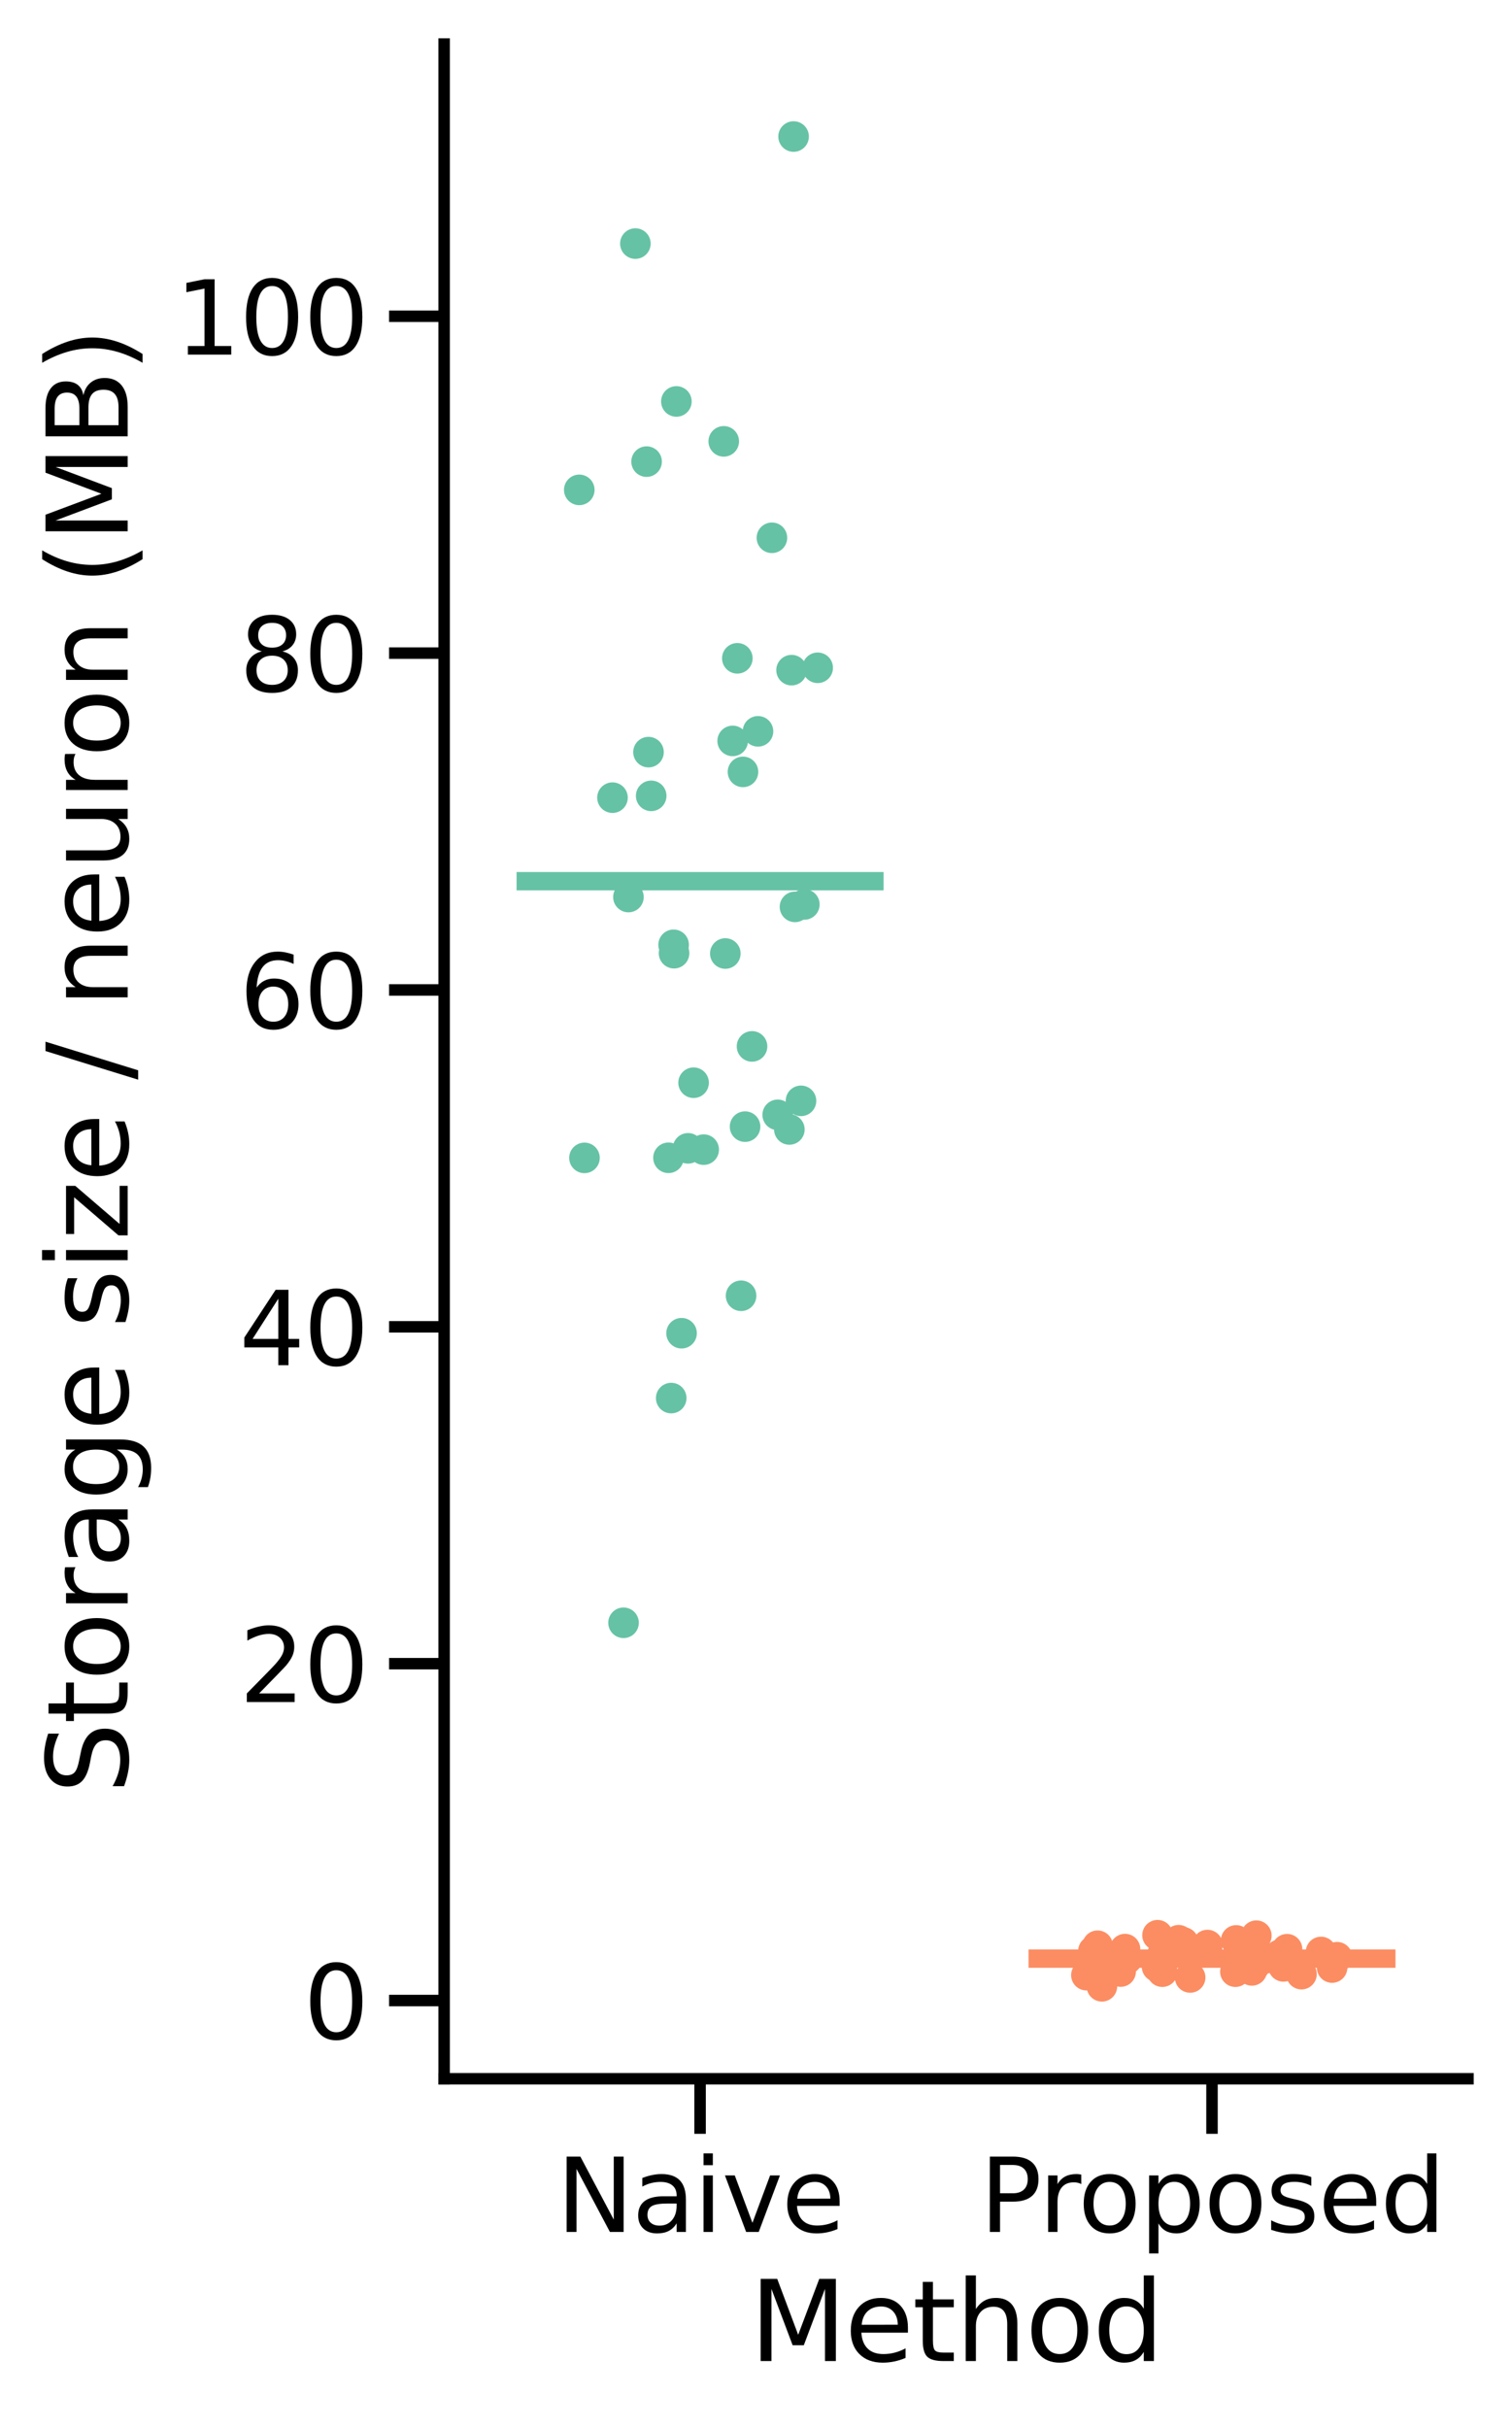 <?xml version="1.0" encoding="utf-8" standalone="no"?>
<!DOCTYPE svg PUBLIC "-//W3C//DTD SVG 1.1//EN"
  "http://www.w3.org/Graphics/SVG/1.1/DTD/svg11.dtd">
<svg xmlns:xlink="http://www.w3.org/1999/xlink" width="247.215pt" height="396.93pt" viewBox="0 0 247.215 396.93" xmlns="http://www.w3.org/2000/svg" version="1.1">
 <defs>
  <style type="text/css">*{stroke-linejoin: round; stroke-linecap: butt}</style>
 </defs>
 <g id="figure_1">
  <g id="patch_1">
   <path d="M 0 396.93 
L 247.215 396.93 
L 247.215 0 
L 0 0 
z
" style="fill: #ffffff"/>
  </g>
  <g id="axes_1">
   <g id="patch_2">
    <path d="M 72.615 339.84 
L 240.015 339.84 
L 240.015 7.2 
L 72.615 7.2 
z
" style="fill: #ffffff"/>
   </g>
   <g id="PathCollection_1">
    <defs>
     <path id="m5ddefefdfd" d="M 30 0 
L -30 -0 
" style="stroke: #66c2a5; stroke-width: 3"/>
    </defs>
    <g clip-path="url(#pf675167866)">
     <use xlink:href="#m5ddefefdfd" x="114.465" y="144.055" style="fill: #66c2a5; stroke: #66c2a5; stroke-width: 3"/>
    </g>
   </g>
   <g id="PathCollection_2">
    <defs>
     <path id="m65fe1574c8" d="M 30 0 
L -30 -0 
" style="stroke: #fc8d62; stroke-width: 3"/>
    </defs>
    <g clip-path="url(#pf675167866)">
     <use xlink:href="#m65fe1574c8" x="198.165" y="320.198" style="fill: #fc8d62; stroke: #fc8d62; stroke-width: 3"/>
    </g>
   </g>
   <g id="matplotlib.axis_1">
    <g id="xtick_1">
     <g id="line2d_1">
      <defs>
       <path id="m5b68e2cde6" d="M 0 0 
L 0 9 
" style="stroke: #000000; stroke-width: 1.875"/>
      </defs>
      <g>
       <use xlink:href="#m5b68e2cde6" x="114.465" y="339.84" style="stroke: #000000; stroke-width: 1.875"/>
      </g>
     </g>
     <g id="text_1">
      <!-- Naive -->
      <g transform="translate(90.986 364.877) scale(0.165 -0.165)">
       <defs>
        <path id="DejaVuSans-4e" d="M 628 4666 
L 1478 4666 
L 3547 763 
L 3547 4666 
L 4159 4666 
L 4159 0 
L 3309 0 
L 1241 3903 
L 1241 0 
L 628 0 
L 628 4666 
z
" transform="scale(0.016)"/>
        <path id="DejaVuSans-61" d="M 2194 1759 
Q 1497 1759 1228 1600 
Q 959 1441 959 1056 
Q 959 750 1161 570 
Q 1363 391 1709 391 
Q 2188 391 2477 730 
Q 2766 1069 2766 1631 
L 2766 1759 
L 2194 1759 
z
M 3341 1997 
L 3341 0 
L 2766 0 
L 2766 531 
Q 2569 213 2275 61 
Q 1981 -91 1556 -91 
Q 1019 -91 701 211 
Q 384 513 384 1019 
Q 384 1609 779 1909 
Q 1175 2209 1959 2209 
L 2766 2209 
L 2766 2266 
Q 2766 2663 2505 2880 
Q 2244 3097 1772 3097 
Q 1472 3097 1187 3025 
Q 903 2953 641 2809 
L 641 3341 
Q 956 3463 1253 3523 
Q 1550 3584 1831 3584 
Q 2591 3584 2966 3190 
Q 3341 2797 3341 1997 
z
" transform="scale(0.016)"/>
        <path id="DejaVuSans-69" d="M 603 3500 
L 1178 3500 
L 1178 0 
L 603 0 
L 603 3500 
z
M 603 4863 
L 1178 4863 
L 1178 4134 
L 603 4134 
L 603 4863 
z
" transform="scale(0.016)"/>
        <path id="DejaVuSans-76" d="M 191 3500 
L 800 3500 
L 1894 563 
L 2988 3500 
L 3597 3500 
L 2284 0 
L 1503 0 
L 191 3500 
z
" transform="scale(0.016)"/>
        <path id="DejaVuSans-65" d="M 3597 1894 
L 3597 1613 
L 953 1613 
Q 991 1019 1311 708 
Q 1631 397 2203 397 
Q 2534 397 2845 478 
Q 3156 559 3463 722 
L 3463 178 
Q 3153 47 2828 -22 
Q 2503 -91 2169 -91 
Q 1331 -91 842 396 
Q 353 884 353 1716 
Q 353 2575 817 3079 
Q 1281 3584 2069 3584 
Q 2775 3584 3186 3129 
Q 3597 2675 3597 1894 
z
M 3022 2063 
Q 3016 2534 2758 2815 
Q 2500 3097 2075 3097 
Q 1594 3097 1305 2825 
Q 1016 2553 972 2059 
L 3022 2063 
z
" transform="scale(0.016)"/>
       </defs>
       <use xlink:href="#DejaVuSans-4e"/>
       <use xlink:href="#DejaVuSans-61" transform="translate(74.805 0)"/>
       <use xlink:href="#DejaVuSans-69" transform="translate(136.084 0)"/>
       <use xlink:href="#DejaVuSans-76" transform="translate(163.867 0)"/>
       <use xlink:href="#DejaVuSans-65" transform="translate(223.047 0)"/>
      </g>
     </g>
    </g>
    <g id="xtick_2">
     <g id="line2d_2">
      <g>
       <use xlink:href="#m5b68e2cde6" x="198.165" y="339.84" style="stroke: #000000; stroke-width: 1.875"/>
      </g>
     </g>
     <g id="text_2">
      <!-- Proposed -->
      <g transform="translate(160.184 364.877) scale(0.165 -0.165)">
       <defs>
        <path id="DejaVuSans-50" d="M 1259 4147 
L 1259 2394 
L 2053 2394 
Q 2494 2394 2734 2622 
Q 2975 2850 2975 3272 
Q 2975 3691 2734 3919 
Q 2494 4147 2053 4147 
L 1259 4147 
z
M 628 4666 
L 2053 4666 
Q 2838 4666 3239 4311 
Q 3641 3956 3641 3272 
Q 3641 2581 3239 2228 
Q 2838 1875 2053 1875 
L 1259 1875 
L 1259 0 
L 628 0 
L 628 4666 
z
" transform="scale(0.016)"/>
        <path id="DejaVuSans-72" d="M 2631 2963 
Q 2534 3019 2420 3045 
Q 2306 3072 2169 3072 
Q 1681 3072 1420 2755 
Q 1159 2438 1159 1844 
L 1159 0 
L 581 0 
L 581 3500 
L 1159 3500 
L 1159 2956 
Q 1341 3275 1631 3429 
Q 1922 3584 2338 3584 
Q 2397 3584 2469 3576 
Q 2541 3569 2628 3553 
L 2631 2963 
z
" transform="scale(0.016)"/>
        <path id="DejaVuSans-6f" d="M 1959 3097 
Q 1497 3097 1228 2736 
Q 959 2375 959 1747 
Q 959 1119 1226 758 
Q 1494 397 1959 397 
Q 2419 397 2687 759 
Q 2956 1122 2956 1747 
Q 2956 2369 2687 2733 
Q 2419 3097 1959 3097 
z
M 1959 3584 
Q 2709 3584 3137 3096 
Q 3566 2609 3566 1747 
Q 3566 888 3137 398 
Q 2709 -91 1959 -91 
Q 1206 -91 779 398 
Q 353 888 353 1747 
Q 353 2609 779 3096 
Q 1206 3584 1959 3584 
z
" transform="scale(0.016)"/>
        <path id="DejaVuSans-70" d="M 1159 525 
L 1159 -1331 
L 581 -1331 
L 581 3500 
L 1159 3500 
L 1159 2969 
Q 1341 3281 1617 3432 
Q 1894 3584 2278 3584 
Q 2916 3584 3314 3078 
Q 3713 2572 3713 1747 
Q 3713 922 3314 415 
Q 2916 -91 2278 -91 
Q 1894 -91 1617 61 
Q 1341 213 1159 525 
z
M 3116 1747 
Q 3116 2381 2855 2742 
Q 2594 3103 2138 3103 
Q 1681 3103 1420 2742 
Q 1159 2381 1159 1747 
Q 1159 1113 1420 752 
Q 1681 391 2138 391 
Q 2594 391 2855 752 
Q 3116 1113 3116 1747 
z
" transform="scale(0.016)"/>
        <path id="DejaVuSans-73" d="M 2834 3397 
L 2834 2853 
Q 2591 2978 2328 3040 
Q 2066 3103 1784 3103 
Q 1356 3103 1142 2972 
Q 928 2841 928 2578 
Q 928 2378 1081 2264 
Q 1234 2150 1697 2047 
L 1894 2003 
Q 2506 1872 2764 1633 
Q 3022 1394 3022 966 
Q 3022 478 2636 193 
Q 2250 -91 1575 -91 
Q 1294 -91 989 -36 
Q 684 19 347 128 
L 347 722 
Q 666 556 975 473 
Q 1284 391 1588 391 
Q 1994 391 2212 530 
Q 2431 669 2431 922 
Q 2431 1156 2273 1281 
Q 2116 1406 1581 1522 
L 1381 1569 
Q 847 1681 609 1914 
Q 372 2147 372 2553 
Q 372 3047 722 3315 
Q 1072 3584 1716 3584 
Q 2034 3584 2315 3537 
Q 2597 3491 2834 3397 
z
" transform="scale(0.016)"/>
        <path id="DejaVuSans-64" d="M 2906 2969 
L 2906 4863 
L 3481 4863 
L 3481 0 
L 2906 0 
L 2906 525 
Q 2725 213 2448 61 
Q 2172 -91 1784 -91 
Q 1150 -91 751 415 
Q 353 922 353 1747 
Q 353 2572 751 3078 
Q 1150 3584 1784 3584 
Q 2172 3584 2448 3432 
Q 2725 3281 2906 2969 
z
M 947 1747 
Q 947 1113 1208 752 
Q 1469 391 1925 391 
Q 2381 391 2643 752 
Q 2906 1113 2906 1747 
Q 2906 2381 2643 2742 
Q 2381 3103 1925 3103 
Q 1469 3103 1208 2742 
Q 947 2381 947 1747 
z
" transform="scale(0.016)"/>
       </defs>
       <use xlink:href="#DejaVuSans-50"/>
       <use xlink:href="#DejaVuSans-72" transform="translate(58.553 0)"/>
       <use xlink:href="#DejaVuSans-6f" transform="translate(97.416 0)"/>
       <use xlink:href="#DejaVuSans-70" transform="translate(158.598 0)"/>
       <use xlink:href="#DejaVuSans-6f" transform="translate(222.074 0)"/>
       <use xlink:href="#DejaVuSans-73" transform="translate(283.256 0)"/>
       <use xlink:href="#DejaVuSans-65" transform="translate(335.355 0)"/>
       <use xlink:href="#DejaVuSans-64" transform="translate(396.879 0)"/>
      </g>
     </g>
    </g>
    <g id="text_3">
     <!-- Method -->
     <g transform="translate(122.559 385.986) scale(0.18 -0.18)">
      <defs>
       <path id="DejaVuSans-4d" d="M 628 4666 
L 1569 4666 
L 2759 1491 
L 3956 4666 
L 4897 4666 
L 4897 0 
L 4281 0 
L 4281 4097 
L 3078 897 
L 2444 897 
L 1241 4097 
L 1241 0 
L 628 0 
L 628 4666 
z
" transform="scale(0.016)"/>
       <path id="DejaVuSans-74" d="M 1172 4494 
L 1172 3500 
L 2356 3500 
L 2356 3053 
L 1172 3053 
L 1172 1153 
Q 1172 725 1289 603 
Q 1406 481 1766 481 
L 2356 481 
L 2356 0 
L 1766 0 
Q 1100 0 847 248 
Q 594 497 594 1153 
L 594 3053 
L 172 3053 
L 172 3500 
L 594 3500 
L 594 4494 
L 1172 4494 
z
" transform="scale(0.016)"/>
       <path id="DejaVuSans-68" d="M 3513 2113 
L 3513 0 
L 2938 0 
L 2938 2094 
Q 2938 2591 2744 2837 
Q 2550 3084 2163 3084 
Q 1697 3084 1428 2787 
Q 1159 2491 1159 1978 
L 1159 0 
L 581 0 
L 581 4863 
L 1159 4863 
L 1159 2956 
Q 1366 3272 1645 3428 
Q 1925 3584 2291 3584 
Q 2894 3584 3203 3211 
Q 3513 2838 3513 2113 
z
" transform="scale(0.016)"/>
      </defs>
      <use xlink:href="#DejaVuSans-4d"/>
      <use xlink:href="#DejaVuSans-65" transform="translate(86.279 0)"/>
      <use xlink:href="#DejaVuSans-74" transform="translate(147.803 0)"/>
      <use xlink:href="#DejaVuSans-68" transform="translate(187.012 0)"/>
      <use xlink:href="#DejaVuSans-6f" transform="translate(250.391 0)"/>
      <use xlink:href="#DejaVuSans-64" transform="translate(311.572 0)"/>
     </g>
    </g>
   </g>
   <g id="matplotlib.axis_2">
    <g id="ytick_1">
     <g id="line2d_3">
      <defs>
       <path id="mdb5c7d30d1" d="M 0 0 
L -9 0 
" style="stroke: #000000; stroke-width: 1.875"/>
      </defs>
      <g>
       <use xlink:href="#mdb5c7d30d1" x="72.615" y="327.045" style="stroke: #000000; stroke-width: 1.875"/>
      </g>
     </g>
     <g id="text_4">
      <!-- 0 -->
      <g transform="translate(49.617 333.314) scale(0.165 -0.165)">
       <defs>
        <path id="DejaVuSans-30" d="M 2034 4250 
Q 1547 4250 1301 3770 
Q 1056 3291 1056 2328 
Q 1056 1369 1301 889 
Q 1547 409 2034 409 
Q 2525 409 2770 889 
Q 3016 1369 3016 2328 
Q 3016 3291 2770 3770 
Q 2525 4250 2034 4250 
z
M 2034 4750 
Q 2819 4750 3233 4129 
Q 3647 3509 3647 2328 
Q 3647 1150 3233 529 
Q 2819 -91 2034 -91 
Q 1250 -91 836 529 
Q 422 1150 422 2328 
Q 422 3509 836 4129 
Q 1250 4750 2034 4750 
z
" transform="scale(0.016)"/>
       </defs>
       <use xlink:href="#DejaVuSans-30"/>
      </g>
     </g>
    </g>
    <g id="ytick_2">
     <g id="line2d_4">
      <g>
       <use xlink:href="#mdb5c7d30d1" x="72.615" y="271.977" style="stroke: #000000; stroke-width: 1.875"/>
      </g>
     </g>
     <g id="text_5">
      <!-- 20 -->
      <g transform="translate(39.119 278.246) scale(0.165 -0.165)">
       <defs>
        <path id="DejaVuSans-32" d="M 1228 531 
L 3431 531 
L 3431 0 
L 469 0 
L 469 531 
Q 828 903 1448 1529 
Q 2069 2156 2228 2338 
Q 2531 2678 2651 2914 
Q 2772 3150 2772 3378 
Q 2772 3750 2511 3984 
Q 2250 4219 1831 4219 
Q 1534 4219 1204 4116 
Q 875 4013 500 3803 
L 500 4441 
Q 881 4594 1212 4672 
Q 1544 4750 1819 4750 
Q 2544 4750 2975 4387 
Q 3406 4025 3406 3419 
Q 3406 3131 3298 2873 
Q 3191 2616 2906 2266 
Q 2828 2175 2409 1742 
Q 1991 1309 1228 531 
z
" transform="scale(0.016)"/>
       </defs>
       <use xlink:href="#DejaVuSans-32"/>
       <use xlink:href="#DejaVuSans-30" transform="translate(63.623 0)"/>
      </g>
     </g>
    </g>
    <g id="ytick_3">
     <g id="line2d_5">
      <g>
       <use xlink:href="#mdb5c7d30d1" x="72.615" y="216.909" style="stroke: #000000; stroke-width: 1.875"/>
      </g>
     </g>
     <g id="text_6">
      <!-- 40 -->
      <g transform="translate(39.119 223.178) scale(0.165 -0.165)">
       <defs>
        <path id="DejaVuSans-34" d="M 2419 4116 
L 825 1625 
L 2419 1625 
L 2419 4116 
z
M 2253 4666 
L 3047 4666 
L 3047 1625 
L 3713 1625 
L 3713 1100 
L 3047 1100 
L 3047 0 
L 2419 0 
L 2419 1100 
L 313 1100 
L 313 1709 
L 2253 4666 
z
" transform="scale(0.016)"/>
       </defs>
       <use xlink:href="#DejaVuSans-34"/>
       <use xlink:href="#DejaVuSans-30" transform="translate(63.623 0)"/>
      </g>
     </g>
    </g>
    <g id="ytick_4">
     <g id="line2d_6">
      <g>
       <use xlink:href="#mdb5c7d30d1" x="72.615" y="161.841" style="stroke: #000000; stroke-width: 1.875"/>
      </g>
     </g>
     <g id="text_7">
      <!-- 60 -->
      <g transform="translate(39.119 168.11) scale(0.165 -0.165)">
       <defs>
        <path id="DejaVuSans-36" d="M 2113 2584 
Q 1688 2584 1439 2293 
Q 1191 2003 1191 1497 
Q 1191 994 1439 701 
Q 1688 409 2113 409 
Q 2538 409 2786 701 
Q 3034 994 3034 1497 
Q 3034 2003 2786 2293 
Q 2538 2584 2113 2584 
z
M 3366 4563 
L 3366 3988 
Q 3128 4100 2886 4159 
Q 2644 4219 2406 4219 
Q 1781 4219 1451 3797 
Q 1122 3375 1075 2522 
Q 1259 2794 1537 2939 
Q 1816 3084 2150 3084 
Q 2853 3084 3261 2657 
Q 3669 2231 3669 1497 
Q 3669 778 3244 343 
Q 2819 -91 2113 -91 
Q 1303 -91 875 529 
Q 447 1150 447 2328 
Q 447 3434 972 4092 
Q 1497 4750 2381 4750 
Q 2619 4750 2861 4703 
Q 3103 4656 3366 4563 
z
" transform="scale(0.016)"/>
       </defs>
       <use xlink:href="#DejaVuSans-36"/>
       <use xlink:href="#DejaVuSans-30" transform="translate(63.623 0)"/>
      </g>
     </g>
    </g>
    <g id="ytick_5">
     <g id="line2d_7">
      <g>
       <use xlink:href="#mdb5c7d30d1" x="72.615" y="106.773" style="stroke: #000000; stroke-width: 1.875"/>
      </g>
     </g>
     <g id="text_8">
      <!-- 80 -->
      <g transform="translate(39.119 113.042) scale(0.165 -0.165)">
       <defs>
        <path id="DejaVuSans-38" d="M 2034 2216 
Q 1584 2216 1326 1975 
Q 1069 1734 1069 1313 
Q 1069 891 1326 650 
Q 1584 409 2034 409 
Q 2484 409 2743 651 
Q 3003 894 3003 1313 
Q 3003 1734 2745 1975 
Q 2488 2216 2034 2216 
z
M 1403 2484 
Q 997 2584 770 2862 
Q 544 3141 544 3541 
Q 544 4100 942 4425 
Q 1341 4750 2034 4750 
Q 2731 4750 3128 4425 
Q 3525 4100 3525 3541 
Q 3525 3141 3298 2862 
Q 3072 2584 2669 2484 
Q 3125 2378 3379 2068 
Q 3634 1759 3634 1313 
Q 3634 634 3220 271 
Q 2806 -91 2034 -91 
Q 1263 -91 848 271 
Q 434 634 434 1313 
Q 434 1759 690 2068 
Q 947 2378 1403 2484 
z
M 1172 3481 
Q 1172 3119 1398 2916 
Q 1625 2713 2034 2713 
Q 2441 2713 2670 2916 
Q 2900 3119 2900 3481 
Q 2900 3844 2670 4047 
Q 2441 4250 2034 4250 
Q 1625 4250 1398 4047 
Q 1172 3844 1172 3481 
z
" transform="scale(0.016)"/>
       </defs>
       <use xlink:href="#DejaVuSans-38"/>
       <use xlink:href="#DejaVuSans-30" transform="translate(63.623 0)"/>
      </g>
     </g>
    </g>
    <g id="ytick_6">
     <g id="line2d_8">
      <g>
       <use xlink:href="#mdb5c7d30d1" x="72.615" y="51.705" style="stroke: #000000; stroke-width: 1.875"/>
      </g>
     </g>
     <g id="text_9">
      <!-- 100 -->
      <g transform="translate(28.621 57.974) scale(0.165 -0.165)">
       <defs>
        <path id="DejaVuSans-31" d="M 794 531 
L 1825 531 
L 1825 4091 
L 703 3866 
L 703 4441 
L 1819 4666 
L 2450 4666 
L 2450 531 
L 3481 531 
L 3481 0 
L 794 0 
L 794 531 
z
" transform="scale(0.016)"/>
       </defs>
       <use xlink:href="#DejaVuSans-31"/>
       <use xlink:href="#DejaVuSans-30" transform="translate(63.623 0)"/>
       <use xlink:href="#DejaVuSans-30" transform="translate(127.246 0)"/>
      </g>
     </g>
    </g>
    <g id="text_10">
     <!-- Storage size / neuron (MB) -->
     <g transform="translate(20.877 293.275) rotate(-90) scale(0.18 -0.18)">
      <defs>
       <path id="DejaVuSans-53" d="M 3425 4513 
L 3425 3897 
Q 3066 4069 2747 4153 
Q 2428 4238 2131 4238 
Q 1616 4238 1336 4038 
Q 1056 3838 1056 3469 
Q 1056 3159 1242 3001 
Q 1428 2844 1947 2747 
L 2328 2669 
Q 3034 2534 3370 2195 
Q 3706 1856 3706 1288 
Q 3706 609 3251 259 
Q 2797 -91 1919 -91 
Q 1588 -91 1214 -16 
Q 841 59 441 206 
L 441 856 
Q 825 641 1194 531 
Q 1563 422 1919 422 
Q 2459 422 2753 634 
Q 3047 847 3047 1241 
Q 3047 1584 2836 1778 
Q 2625 1972 2144 2069 
L 1759 2144 
Q 1053 2284 737 2584 
Q 422 2884 422 3419 
Q 422 4038 858 4394 
Q 1294 4750 2059 4750 
Q 2388 4750 2728 4690 
Q 3069 4631 3425 4513 
z
" transform="scale(0.016)"/>
       <path id="DejaVuSans-67" d="M 2906 1791 
Q 2906 2416 2648 2759 
Q 2391 3103 1925 3103 
Q 1463 3103 1205 2759 
Q 947 2416 947 1791 
Q 947 1169 1205 825 
Q 1463 481 1925 481 
Q 2391 481 2648 825 
Q 2906 1169 2906 1791 
z
M 3481 434 
Q 3481 -459 3084 -895 
Q 2688 -1331 1869 -1331 
Q 1566 -1331 1297 -1286 
Q 1028 -1241 775 -1147 
L 775 -588 
Q 1028 -725 1275 -790 
Q 1522 -856 1778 -856 
Q 2344 -856 2625 -561 
Q 2906 -266 2906 331 
L 2906 616 
Q 2728 306 2450 153 
Q 2172 0 1784 0 
Q 1141 0 747 490 
Q 353 981 353 1791 
Q 353 2603 747 3093 
Q 1141 3584 1784 3584 
Q 2172 3584 2450 3431 
Q 2728 3278 2906 2969 
L 2906 3500 
L 3481 3500 
L 3481 434 
z
" transform="scale(0.016)"/>
       <path id="DejaVuSans-20" transform="scale(0.016)"/>
       <path id="DejaVuSans-7a" d="M 353 3500 
L 3084 3500 
L 3084 2975 
L 922 459 
L 3084 459 
L 3084 0 
L 275 0 
L 275 525 
L 2438 3041 
L 353 3041 
L 353 3500 
z
" transform="scale(0.016)"/>
       <path id="DejaVuSans-2f" d="M 1625 4666 
L 2156 4666 
L 531 -594 
L 0 -594 
L 1625 4666 
z
" transform="scale(0.016)"/>
       <path id="DejaVuSans-6e" d="M 3513 2113 
L 3513 0 
L 2938 0 
L 2938 2094 
Q 2938 2591 2744 2837 
Q 2550 3084 2163 3084 
Q 1697 3084 1428 2787 
Q 1159 2491 1159 1978 
L 1159 0 
L 581 0 
L 581 3500 
L 1159 3500 
L 1159 2956 
Q 1366 3272 1645 3428 
Q 1925 3584 2291 3584 
Q 2894 3584 3203 3211 
Q 3513 2838 3513 2113 
z
" transform="scale(0.016)"/>
       <path id="DejaVuSans-75" d="M 544 1381 
L 544 3500 
L 1119 3500 
L 1119 1403 
Q 1119 906 1312 657 
Q 1506 409 1894 409 
Q 2359 409 2629 706 
Q 2900 1003 2900 1516 
L 2900 3500 
L 3475 3500 
L 3475 0 
L 2900 0 
L 2900 538 
Q 2691 219 2414 64 
Q 2138 -91 1772 -91 
Q 1169 -91 856 284 
Q 544 659 544 1381 
z
M 1991 3584 
L 1991 3584 
z
" transform="scale(0.016)"/>
       <path id="DejaVuSans-28" d="M 1984 4856 
Q 1566 4138 1362 3434 
Q 1159 2731 1159 2009 
Q 1159 1288 1364 580 
Q 1569 -128 1984 -844 
L 1484 -844 
Q 1016 -109 783 600 
Q 550 1309 550 2009 
Q 550 2706 781 3412 
Q 1013 4119 1484 4856 
L 1984 4856 
z
" transform="scale(0.016)"/>
       <path id="DejaVuSans-42" d="M 1259 2228 
L 1259 519 
L 2272 519 
Q 2781 519 3026 730 
Q 3272 941 3272 1375 
Q 3272 1813 3026 2020 
Q 2781 2228 2272 2228 
L 1259 2228 
z
M 1259 4147 
L 1259 2741 
L 2194 2741 
Q 2656 2741 2882 2914 
Q 3109 3088 3109 3444 
Q 3109 3797 2882 3972 
Q 2656 4147 2194 4147 
L 1259 4147 
z
M 628 4666 
L 2241 4666 
Q 2963 4666 3353 4366 
Q 3744 4066 3744 3513 
Q 3744 3084 3544 2831 
Q 3344 2578 2956 2516 
Q 3422 2416 3680 2098 
Q 3938 1781 3938 1306 
Q 3938 681 3513 340 
Q 3088 0 2303 0 
L 628 0 
L 628 4666 
z
" transform="scale(0.016)"/>
       <path id="DejaVuSans-29" d="M 513 4856 
L 1013 4856 
Q 1481 4119 1714 3412 
Q 1947 2706 1947 2009 
Q 1947 1309 1714 600 
Q 1481 -109 1013 -844 
L 513 -844 
Q 928 -128 1133 580 
Q 1338 1288 1338 2009 
Q 1338 2731 1133 3434 
Q 928 4138 513 4856 
z
" transform="scale(0.016)"/>
      </defs>
      <use xlink:href="#DejaVuSans-53"/>
      <use xlink:href="#DejaVuSans-74" transform="translate(63.477 0)"/>
      <use xlink:href="#DejaVuSans-6f" transform="translate(102.686 0)"/>
      <use xlink:href="#DejaVuSans-72" transform="translate(163.867 0)"/>
      <use xlink:href="#DejaVuSans-61" transform="translate(204.98 0)"/>
      <use xlink:href="#DejaVuSans-67" transform="translate(266.26 0)"/>
      <use xlink:href="#DejaVuSans-65" transform="translate(329.736 0)"/>
      <use xlink:href="#DejaVuSans-20" transform="translate(391.26 0)"/>
      <use xlink:href="#DejaVuSans-73" transform="translate(423.047 0)"/>
      <use xlink:href="#DejaVuSans-69" transform="translate(475.146 0)"/>
      <use xlink:href="#DejaVuSans-7a" transform="translate(502.93 0)"/>
      <use xlink:href="#DejaVuSans-65" transform="translate(555.42 0)"/>
      <use xlink:href="#DejaVuSans-20" transform="translate(616.943 0)"/>
      <use xlink:href="#DejaVuSans-2f" transform="translate(648.73 0)"/>
      <use xlink:href="#DejaVuSans-20" transform="translate(682.422 0)"/>
      <use xlink:href="#DejaVuSans-6e" transform="translate(714.209 0)"/>
      <use xlink:href="#DejaVuSans-65" transform="translate(777.588 0)"/>
      <use xlink:href="#DejaVuSans-75" transform="translate(839.111 0)"/>
      <use xlink:href="#DejaVuSans-72" transform="translate(902.49 0)"/>
      <use xlink:href="#DejaVuSans-6f" transform="translate(941.354 0)"/>
      <use xlink:href="#DejaVuSans-6e" transform="translate(1002.535 0)"/>
      <use xlink:href="#DejaVuSans-20" transform="translate(1065.914 0)"/>
      <use xlink:href="#DejaVuSans-28" transform="translate(1097.701 0)"/>
      <use xlink:href="#DejaVuSans-4d" transform="translate(1136.715 0)"/>
      <use xlink:href="#DejaVuSans-42" transform="translate(1222.994 0)"/>
      <use xlink:href="#DejaVuSans-29" transform="translate(1291.598 0)"/>
     </g>
    </g>
   </g>
   <g id="patch_3">
    <path d="M 72.615 339.84 
L 72.615 7.2 
" style="fill: none; stroke: #000000; stroke-width: 1.875; stroke-linejoin: miter; stroke-linecap: square"/>
   </g>
   <g id="patch_4">
    <path d="M 72.615 339.84 
L 240.015 339.84 
" style="fill: none; stroke: #000000; stroke-width: 1.875; stroke-linejoin: miter; stroke-linecap: square"/>
   </g>
   <g id="PathCollection_3">
    <defs>
     <path id="C0_0_59a6284a0a" d="M 0 2.5 
C 0.663 2.5 1.299 2.237 1.768 1.768 
C 2.237 1.299 2.5 0.663 2.5 -0 
C 2.5 -0.663 2.237 -1.299 1.768 -1.768 
C 1.299 -2.237 0.663 -2.5 0 -2.5 
C -0.663 -2.5 -1.299 -2.237 -1.768 -1.768 
C -2.237 -1.299 -2.5 -0.663 -2.5 0 
C -2.5 0.663 -2.237 1.299 -1.768 1.768 
C -1.299 2.237 -0.663 2.5 0 2.5 
z
"/>
    </defs>
    <g clip-path="url(#pf675167866)">
     <use xlink:href="#C0_0_59a6284a0a" x="106.47" y="130.105" style="fill: #66c2a5"/>
    </g>
    <g clip-path="url(#pf675167866)">
     <use xlink:href="#C0_0_59a6284a0a" x="100.143" y="130.402" style="fill: #66c2a5"/>
    </g>
    <g clip-path="url(#pf675167866)">
     <use xlink:href="#C0_0_59a6284a0a" x="133.694" y="109.171" style="fill: #66c2a5"/>
    </g>
    <g clip-path="url(#pf675167866)">
     <use xlink:href="#C0_0_59a6284a0a" x="121.167" y="211.832" style="fill: #66c2a5"/>
    </g>
    <g clip-path="url(#pf675167866)">
     <use xlink:href="#C0_0_59a6284a0a" x="102.751" y="146.648" style="fill: #66c2a5"/>
    </g>
    <g clip-path="url(#pf675167866)">
     <use xlink:href="#C0_0_59a6284a0a" x="109.745" y="228.558" style="fill: #66c2a5"/>
    </g>
    <g clip-path="url(#pf675167866)">
     <use xlink:href="#C0_0_59a6284a0a" x="110.209" y="155.828" style="fill: #66c2a5"/>
    </g>
    <g clip-path="url(#pf675167866)">
     <use xlink:href="#C0_0_59a6284a0a" x="101.949" y="265.292" style="fill: #66c2a5"/>
    </g>
    <g clip-path="url(#pf675167866)">
     <use xlink:href="#C0_0_59a6284a0a" x="105.719" y="75.466" style="fill: #66c2a5"/>
    </g>
    <g clip-path="url(#pf675167866)">
     <use xlink:href="#C0_0_59a6284a0a" x="118.592" y="155.879" style="fill: #66c2a5"/>
    </g>
    <g clip-path="url(#pf675167866)">
     <use xlink:href="#C0_0_59a6284a0a" x="122.958" y="171.065" style="fill: #66c2a5"/>
    </g>
    <g clip-path="url(#pf675167866)">
     <use xlink:href="#C0_0_59a6284a0a" x="126.21" y="87.919" style="fill: #66c2a5"/>
    </g>
    <g clip-path="url(#pf675167866)">
     <use xlink:href="#C0_0_59a6284a0a" x="129.062" y="184.642" style="fill: #66c2a5"/>
    </g>
    <g clip-path="url(#pf675167866)">
     <use xlink:href="#C0_0_59a6284a0a" x="111.437" y="217.954" style="fill: #66c2a5"/>
    </g>
    <g clip-path="url(#pf675167866)">
     <use xlink:href="#C0_0_59a6284a0a" x="110.139" y="154.457" style="fill: #66c2a5"/>
    </g>
    <g clip-path="url(#pf675167866)">
     <use xlink:href="#C0_0_59a6284a0a" x="127.157" y="182.253" style="fill: #66c2a5"/>
    </g>
    <g clip-path="url(#pf675167866)">
     <use xlink:href="#C0_0_59a6284a0a" x="109.299" y="189.276" style="fill: #66c2a5"/>
    </g>
    <g clip-path="url(#pf675167866)">
     <use xlink:href="#C0_0_59a6284a0a" x="115.054" y="187.941" style="fill: #66c2a5"/>
    </g>
    <g clip-path="url(#pf675167866)">
     <use xlink:href="#C0_0_59a6284a0a" x="129.982" y="148.257" style="fill: #66c2a5"/>
    </g>
    <g clip-path="url(#pf675167866)">
     <use xlink:href="#C0_0_59a6284a0a" x="94.712" y="80.085" style="fill: #66c2a5"/>
    </g>
    <g clip-path="url(#pf675167866)">
     <use xlink:href="#C0_0_59a6284a0a" x="106.031" y="122.958" style="fill: #66c2a5"/>
    </g>
    <g clip-path="url(#pf675167866)">
     <use xlink:href="#C0_0_59a6284a0a" x="123.933" y="119.559" style="fill: #66c2a5"/>
    </g>
    <g clip-path="url(#pf675167866)">
     <use xlink:href="#C0_0_59a6284a0a" x="121.819" y="184.183" style="fill: #66c2a5"/>
    </g>
    <g clip-path="url(#pf675167866)">
     <use xlink:href="#C0_0_59a6284a0a" x="130.964" y="179.966" style="fill: #66c2a5"/>
    </g>
    <g clip-path="url(#pf675167866)">
     <use xlink:href="#C0_0_59a6284a0a" x="118.334" y="72.153" style="fill: #66c2a5"/>
    </g>
    <g clip-path="url(#pf675167866)">
     <use xlink:href="#C0_0_59a6284a0a" x="113.403" y="177.002" style="fill: #66c2a5"/>
    </g>
    <g clip-path="url(#pf675167866)">
     <use xlink:href="#C0_0_59a6284a0a" x="120.557" y="107.621" style="fill: #66c2a5"/>
    </g>
    <g clip-path="url(#pf675167866)">
     <use xlink:href="#C0_0_59a6284a0a" x="112.5" y="187.73" style="fill: #66c2a5"/>
    </g>
    <g clip-path="url(#pf675167866)">
     <use xlink:href="#C0_0_59a6284a0a" x="110.59" y="65.63" style="fill: #66c2a5"/>
    </g>
    <g clip-path="url(#pf675167866)">
     <use xlink:href="#C0_0_59a6284a0a" x="103.886" y="39.82" style="fill: #66c2a5"/>
    </g>
    <g clip-path="url(#pf675167866)">
     <use xlink:href="#C0_0_59a6284a0a" x="95.562" y="189.291" style="fill: #66c2a5"/>
    </g>
    <g clip-path="url(#pf675167866)">
     <use xlink:href="#C0_0_59a6284a0a" x="131.512" y="147.859" style="fill: #66c2a5"/>
    </g>
    <g clip-path="url(#pf675167866)">
     <use xlink:href="#C0_0_59a6284a0a" x="121.479" y="126.189" style="fill: #66c2a5"/>
    </g>
    <g clip-path="url(#pf675167866)">
     <use xlink:href="#C0_0_59a6284a0a" x="129.754" y="22.32" style="fill: #66c2a5"/>
    </g>
    <g clip-path="url(#pf675167866)">
     <use xlink:href="#C0_0_59a6284a0a" x="119.793" y="121.126" style="fill: #66c2a5"/>
    </g>
    <g clip-path="url(#pf675167866)">
     <use xlink:href="#C0_0_59a6284a0a" x="129.423" y="109.556" style="fill: #66c2a5"/>
    </g>
   </g>
   <g id="PathCollection_4">
    <defs>
     <path id="C1_0_399a73a0cc" d="M 0 2.5 
C 0.663 2.5 1.299 2.237 1.768 1.768 
C 2.237 1.299 2.5 0.663 2.5 -0 
C 2.5 -0.663 2.237 -1.299 1.768 -1.768 
C 1.299 -2.237 0.663 -2.5 0 -2.5 
C -0.663 -2.5 -1.299 -2.237 -1.768 -1.768 
C -2.237 -1.299 -2.5 -0.663 -2.5 0 
C -2.5 0.663 -2.237 1.299 -1.768 1.768 
C -1.299 2.237 -0.663 2.5 0 2.5 
z
"/>
    </defs>
    <g clip-path="url(#pf675167866)">
     <use xlink:href="#C1_0_399a73a0cc" x="189.359" y="321.24" style="fill: #fc8d62"/>
    </g>
    <g clip-path="url(#pf675167866)">
     <use xlink:href="#C1_0_399a73a0cc" x="181.633" y="320.371" style="fill: #fc8d62"/>
    </g>
    <g clip-path="url(#pf675167866)">
     <use xlink:href="#C1_0_399a73a0cc" x="193.467" y="317.537" style="fill: #fc8d62"/>
    </g>
    <g clip-path="url(#pf675167866)">
     <use xlink:href="#C1_0_399a73a0cc" x="210.435" y="318.659" style="fill: #fc8d62"/>
    </g>
    <g clip-path="url(#pf675167866)">
     <use xlink:href="#C1_0_399a73a0cc" x="189.183" y="321.515" style="fill: #fc8d62"/>
    </g>
    <g clip-path="url(#pf675167866)">
     <use xlink:href="#C1_0_399a73a0cc" x="202.115" y="317.218" style="fill: #fc8d62"/>
    </g>
    <g clip-path="url(#pf675167866)">
     <use xlink:href="#C1_0_399a73a0cc" x="183.225" y="322.309" style="fill: #fc8d62"/>
    </g>
    <g clip-path="url(#pf675167866)">
     <use xlink:href="#C1_0_399a73a0cc" x="205.414" y="316.444" style="fill: #fc8d62"/>
    </g>
    <g clip-path="url(#pf675167866)">
     <use xlink:href="#C1_0_399a73a0cc" x="202.986" y="321.461" style="fill: #fc8d62"/>
    </g>
    <g clip-path="url(#pf675167866)">
     <use xlink:href="#C1_0_399a73a0cc" x="178.778" y="318.936" style="fill: #fc8d62"/>
    </g>
    <g clip-path="url(#pf675167866)">
     <use xlink:href="#C1_0_399a73a0cc" x="189.259" y="316.368" style="fill: #fc8d62"/>
    </g>
    <g clip-path="url(#pf675167866)">
     <use xlink:href="#C1_0_399a73a0cc" x="204.683" y="322.116" style="fill: #fc8d62"/>
    </g>
    <g clip-path="url(#pf675167866)">
     <use xlink:href="#C1_0_399a73a0cc" x="201.99" y="322.329" style="fill: #fc8d62"/>
    </g>
    <g clip-path="url(#pf675167866)">
     <use xlink:href="#C1_0_399a73a0cc" x="210.248" y="319.325" style="fill: #fc8d62"/>
    </g>
    <g clip-path="url(#pf675167866)">
     <use xlink:href="#C1_0_399a73a0cc" x="215.99" y="319.109" style="fill: #fc8d62"/>
    </g>
    <g clip-path="url(#pf675167866)">
     <use xlink:href="#C1_0_399a73a0cc" x="206.834" y="320.17" style="fill: #fc8d62"/>
    </g>
    <g clip-path="url(#pf675167866)">
     <use xlink:href="#C1_0_399a73a0cc" x="180.164" y="324.72" style="fill: #fc8d62"/>
    </g>
    <g clip-path="url(#pf675167866)">
     <use xlink:href="#C1_0_399a73a0cc" x="183.574" y="320.458" style="fill: #fc8d62"/>
    </g>
    <g clip-path="url(#pf675167866)">
     <use xlink:href="#C1_0_399a73a0cc" x="190.038" y="322.328" style="fill: #fc8d62"/>
    </g>
    <g clip-path="url(#pf675167866)">
     <use xlink:href="#C1_0_399a73a0cc" x="209.242" y="319.564" style="fill: #fc8d62"/>
    </g>
    <g clip-path="url(#pf675167866)">
     <use xlink:href="#C1_0_399a73a0cc" x="197.419" y="317.976" style="fill: #fc8d62"/>
    </g>
    <g clip-path="url(#pf675167866)">
     <use xlink:href="#C1_0_399a73a0cc" x="194.59" y="323.274" style="fill: #fc8d62"/>
    </g>
    <g clip-path="url(#pf675167866)">
     <use xlink:href="#C1_0_399a73a0cc" x="183.945" y="318.639" style="fill: #fc8d62"/>
    </g>
    <g clip-path="url(#pf675167866)">
     <use xlink:href="#C1_0_399a73a0cc" x="184.29" y="320.225" style="fill: #fc8d62"/>
    </g>
    <g clip-path="url(#pf675167866)">
     <use xlink:href="#C1_0_399a73a0cc" x="203.16" y="318.875" style="fill: #fc8d62"/>
    </g>
    <g clip-path="url(#pf675167866)">
     <use xlink:href="#C1_0_399a73a0cc" x="209.851" y="321.464" style="fill: #fc8d62"/>
    </g>
    <g clip-path="url(#pf675167866)">
     <use xlink:href="#C1_0_399a73a0cc" x="177.63" y="322.897" style="fill: #fc8d62"/>
    </g>
    <g clip-path="url(#pf675167866)">
     <use xlink:href="#C1_0_399a73a0cc" x="205.171" y="321.285" style="fill: #fc8d62"/>
    </g>
    <g clip-path="url(#pf675167866)">
     <use xlink:href="#C1_0_399a73a0cc" x="178.421" y="321.075" style="fill: #fc8d62"/>
    </g>
    <g clip-path="url(#pf675167866)">
     <use xlink:href="#C1_0_399a73a0cc" x="212.794" y="322.733" style="fill: #fc8d62"/>
    </g>
    <g clip-path="url(#pf675167866)">
     <use xlink:href="#C1_0_399a73a0cc" x="192.707" y="317.189" style="fill: #fc8d62"/>
    </g>
    <g clip-path="url(#pf675167866)">
     <use xlink:href="#C1_0_399a73a0cc" x="179.456" y="318.088" style="fill: #fc8d62"/>
    </g>
    <g clip-path="url(#pf675167866)">
     <use xlink:href="#C1_0_399a73a0cc" x="217.801" y="321.651" style="fill: #fc8d62"/>
    </g>
    <g clip-path="url(#pf675167866)">
     <use xlink:href="#C1_0_399a73a0cc" x="190.087" y="319.491" style="fill: #fc8d62"/>
    </g>
    <g clip-path="url(#pf675167866)">
     <use xlink:href="#C1_0_399a73a0cc" x="208.222" y="320.114" style="fill: #fc8d62"/>
    </g>
    <g clip-path="url(#pf675167866)">
     <use xlink:href="#C1_0_399a73a0cc" x="218.611" y="319.967" style="fill: #fc8d62"/>
    </g>
   </g>
  </g>
 </g>
 <defs>
  <clipPath id="pf675167866">
   <rect x="72.615" y="7.2" width="167.4" height="332.64"/>
  </clipPath>
 </defs>
</svg>
